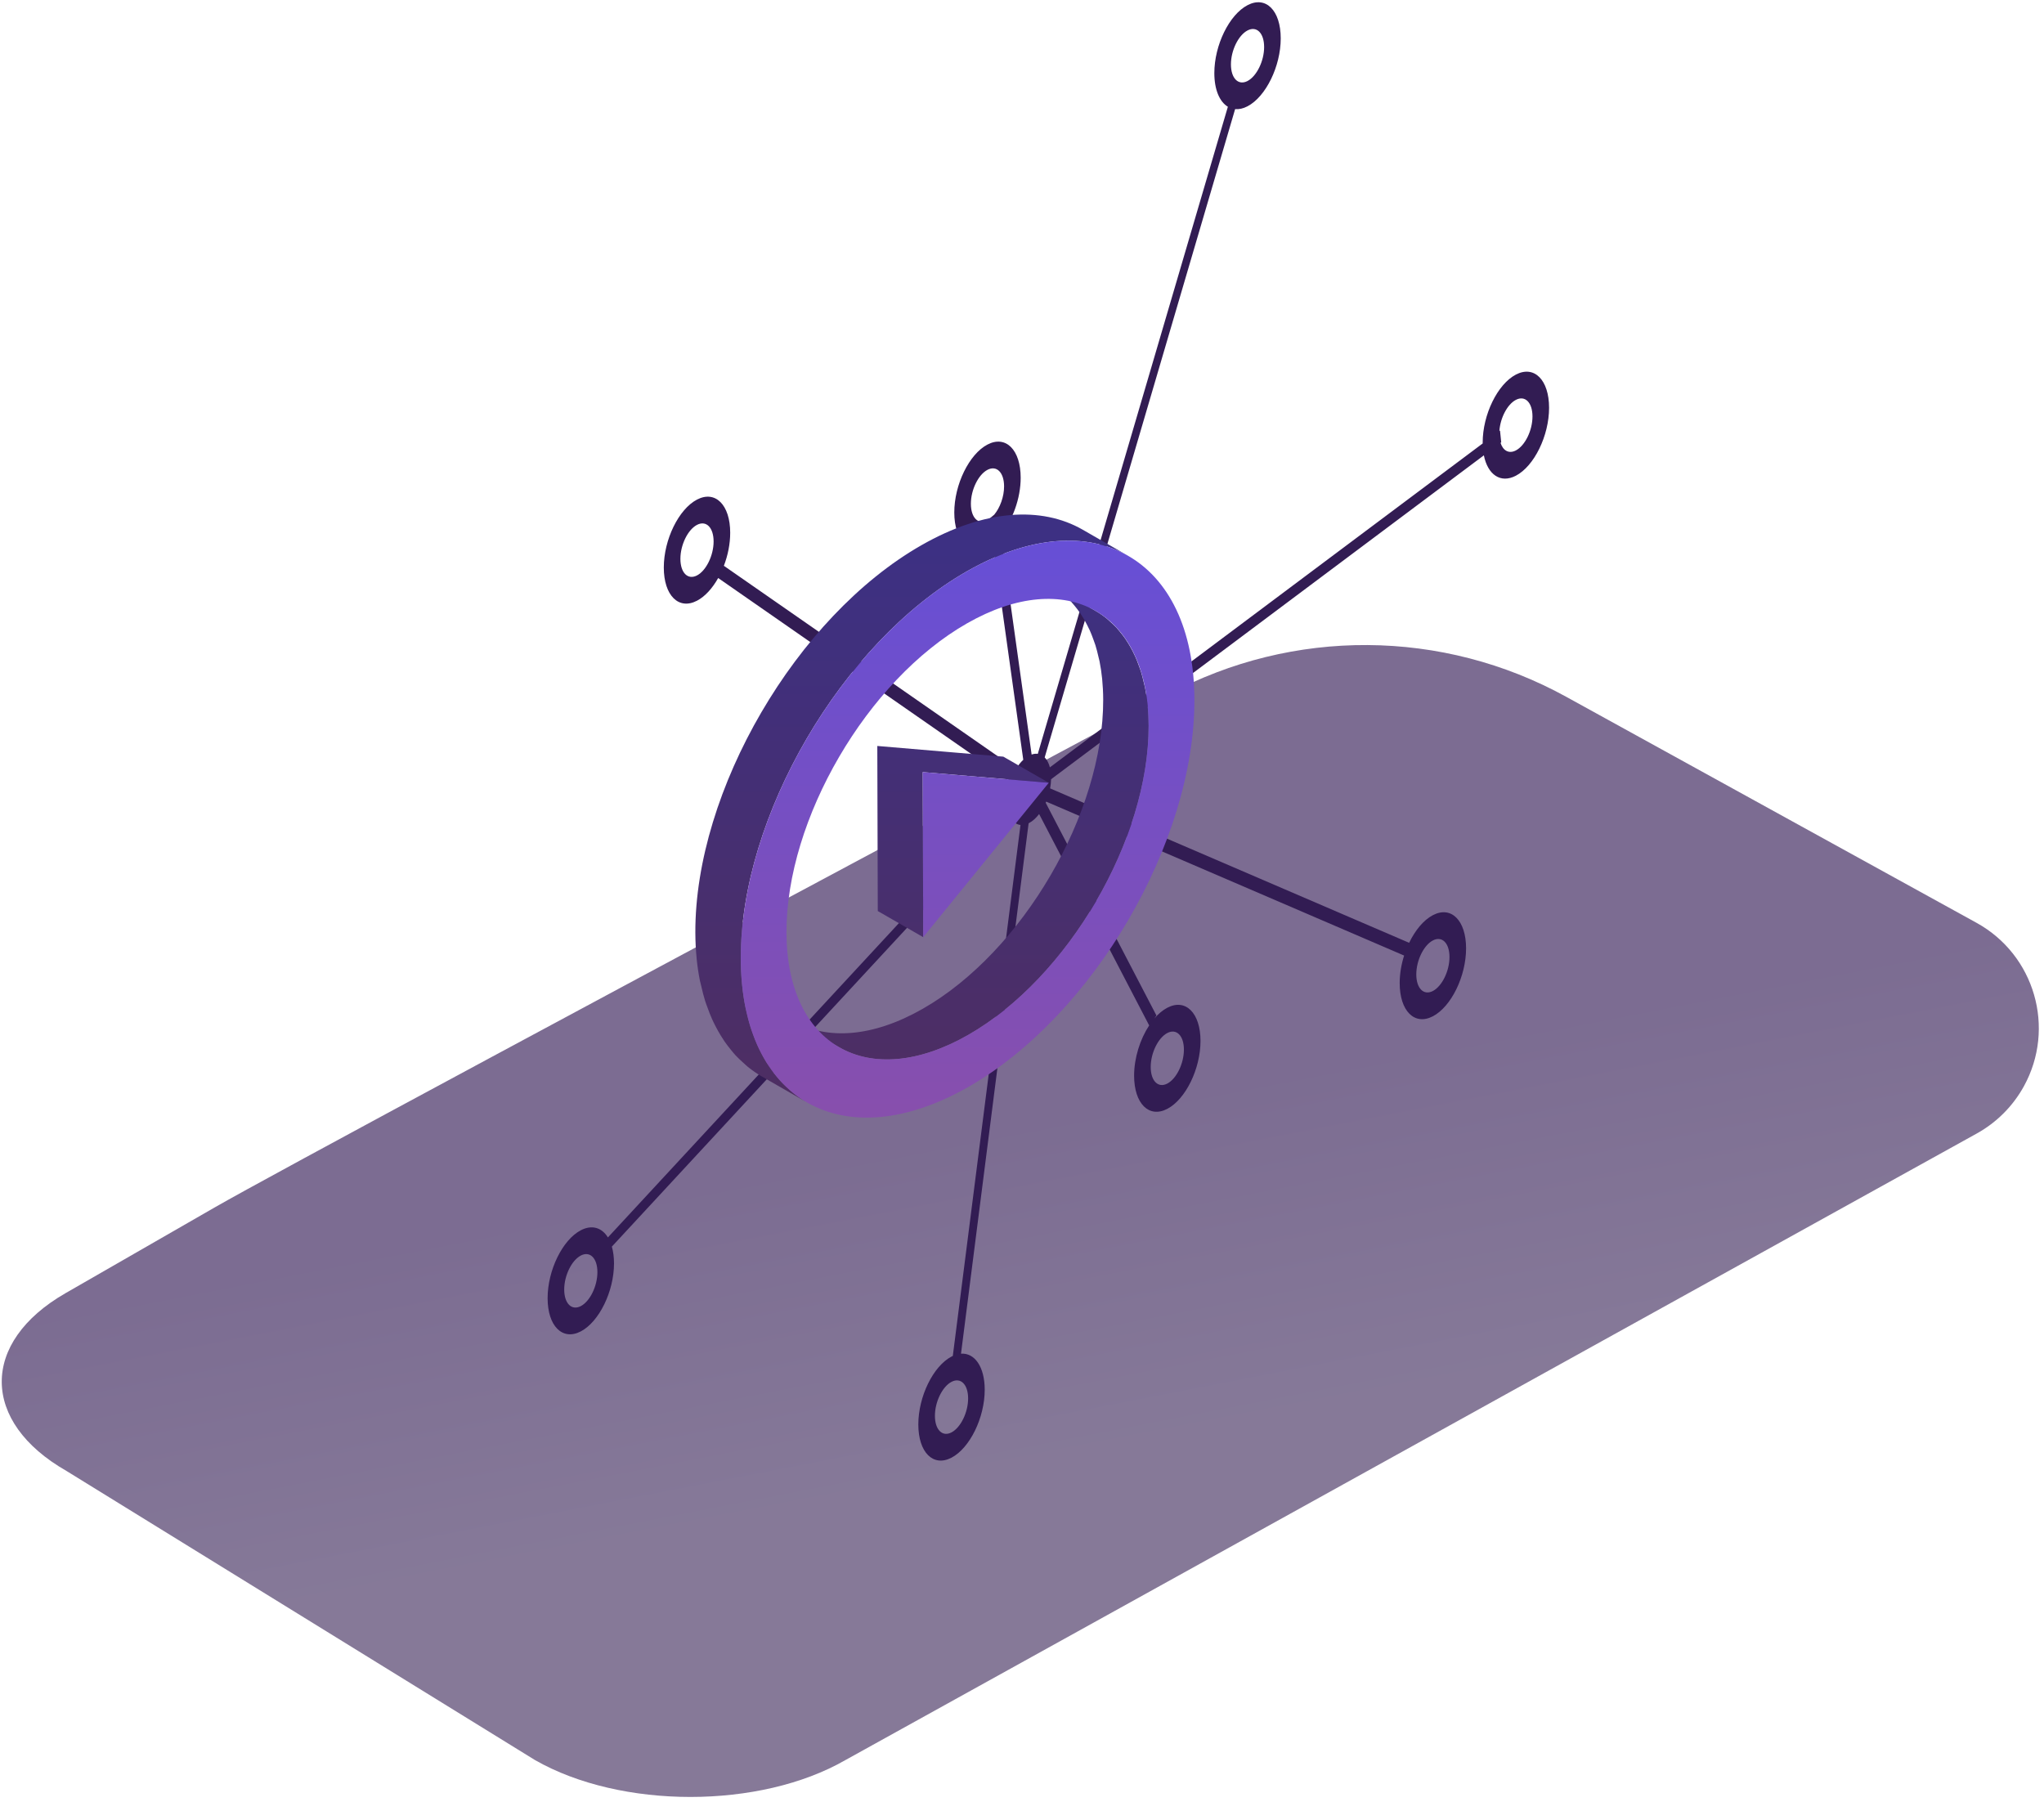 <svg xmlns="http://www.w3.org/2000/svg" width="321" height="283" viewBox="0 0 321 283">
  <defs>
    <linearGradient id="worker-a" x1="55.91%" x2="64.677%" y1="39.879%" y2="65.94%">
      <stop offset="0%" stop-color="#240A49"/>
      <stop offset="100%" stop-color="#352054"/>
    </linearGradient>
    <filter id="worker-b" width="270.9%" height="242.2%" x="-85.4%" y="-71.1%" filterUnits="objectBoundingBox">
      <feOffset dx="-20" dy="5" in="SourceAlpha" result="shadowOffsetOuter1"/>
      <feGaussianBlur in="shadowOffsetOuter1" result="shadowBlurOuter1" stdDeviation="7.5"/>
      <feColorMatrix in="shadowBlurOuter1" result="shadowMatrixOuter1" values="0 0 0 0 0   0 0 0 0 0   0 0 0 0 0  0 0 0 0.12 0"/>
      <feMerge>
        <feMergeNode in="shadowMatrixOuter1"/>
        <feMergeNode in="SourceGraphic"/>
      </feMerge>
    </filter>
    <linearGradient id="worker-c" x1="78.294%" x2="78.294%" y1="100%" y2="6.904%">
      <stop offset="0%" stop-color="#4E2E62"/>
      <stop offset="100%" stop-color="#3D3083"/>
    </linearGradient>
    <linearGradient id="worker-d" x1="71.868%" x2="71.868%" y1="94.701%" y2="0%">
      <stop offset="0%" stop-color="#884FAC"/>
      <stop offset="100%" stop-color="#644FD9"/>
    </linearGradient>
  </defs>
  <g fill="none" fill-rule="evenodd">
    <path fill="url(#worker-a)" d="M310.166,76.834 L132.482,175.239 L132.482,175.239 C119.069,182.95 97.265,182.954 83.756,175.239 L10.176,129.834 C-3.325,122.126 -3.403,109.622 10.009,101.911 L33.547,88.382 C41.614,83.744 91.506,56.904 183.223,7.861 C202.768,-2.591 226.274,-2.444 245.688,8.249 L310.128,43.745 C319.271,48.782 322.6,60.276 317.564,69.419 C315.846,72.538 313.281,75.109 310.166,76.834 Z" opacity=".6" transform="translate(.275 101.177)"/>
    <path fill="#321C53" d="M159.556,120.75 C159.896,120.196 160.282,119.71 160.699,119.322 L155.919,85.152 C155.646,85.362 155.365,85.544 155.079,85.693 C152.2,87.199 149.866,84.866 149.866,80.481 C149.866,76.095 152.2,71.32 155.079,69.814 C157.959,68.307 160.293,70.641 160.293,75.026 C160.293,78.276 159.01,81.741 157.174,83.93 L162.01,118.496 C162.351,118.379 162.676,118.346 162.98,118.388 L192.831,16.765 C191.542,15.994 190.705,14.104 190.705,11.479 C190.705,7.094 193.039,2.318 195.919,0.812 C198.798,-0.695 201.132,1.639 201.132,6.024 C201.132,10.409 198.798,15.185 195.919,16.691 C195.229,17.052 194.571,17.192 193.969,17.137 L164.062,118.949 C164.425,119.314 164.706,119.844 164.879,120.508 L232.849,69.642 C232.848,69.593 232.848,69.544 232.848,69.494 C232.848,65.109 235.182,60.334 238.061,58.827 C240.941,57.321 243.275,59.655 243.275,64.04 C243.275,68.425 240.941,73.201 238.061,74.707 C235.662,75.962 233.642,74.551 233.034,71.509 L165.069,122.373 C165.056,122.85 165.003,123.333 164.915,123.811 L221.299,148.062 C222.245,146.092 223.566,144.485 225.028,143.721 C227.907,142.214 230.241,144.548 230.241,148.933 C230.241,153.318 227.907,158.094 225.028,159.6 C222.148,161.106 219.814,158.773 219.814,154.388 C219.814,152.945 220.067,151.461 220.508,150.064 L164.297,125.887 C164.272,125.948 164.246,126.009 164.22,126.069 L181.61,159.471 L181.282,159.955 C181.908,159.222 182.596,158.638 183.319,158.26 C186.199,156.753 188.533,159.087 188.533,163.472 C188.533,167.857 186.199,172.633 183.319,174.139 C180.44,175.645 178.106,173.312 178.106,168.927 C178.106,166.142 179.047,163.2 180.472,161.037 L163.189,127.842 C162.712,128.467 162.17,128.962 161.596,129.262 C161.577,129.272 161.558,129.282 161.539,129.291 L150.921,212.588 C153.075,212.438 154.645,214.655 154.645,218.251 C154.645,222.637 152.311,227.412 149.431,228.918 C146.552,230.425 144.218,228.091 144.218,223.706 C144.218,219.321 146.552,214.545 149.431,213.039 C149.499,213.003 149.567,212.97 149.634,212.939 L160.263,129.556 C159.572,129.48 158.994,129.015 158.613,128.247 L96.088,195.775 C96.307,196.537 96.427,197.425 96.427,198.419 C96.427,202.804 94.093,207.58 91.214,209.086 C88.334,210.592 86,208.258 86,203.873 C86,199.488 88.334,194.712 91.214,193.206 C92.97,192.287 94.524,192.798 95.469,194.331 L158.166,126.617 C158.136,126.355 158.121,126.077 158.121,125.787 C158.121,124.744 158.319,123.668 158.661,122.669 L112.786,90.775 C111.883,92.386 110.725,93.677 109.461,94.338 C106.582,95.844 104.247,93.51 104.247,89.125 C104.247,84.74 106.582,79.964 109.461,78.458 C112.34,76.952 114.674,79.286 114.674,83.671 C114.674,85.414 114.306,87.218 113.681,88.855 L159.556,120.75 Z M157.686,76.39 C157.686,74.197 156.519,73.03 155.079,73.783 C153.64,74.537 152.473,76.924 152.473,79.117 C152.473,81.309 153.64,82.476 155.079,81.723 C155.192,81.665 155.302,81.596 155.411,81.518 L155.399,81.437 L156.14,80.826 C157.051,79.73 157.686,78.007 157.686,76.39 Z M238.061,70.737 C239.501,69.984 240.668,67.596 240.668,65.404 C240.668,63.211 239.501,62.044 238.061,62.797 C236.72,63.499 235.615,65.62 235.471,67.679 L235.57,67.605 L235.76,69.469 L235.653,69.549 C236.045,70.781 236.976,71.305 238.061,70.737 Z M109.461,90.368 C110.901,89.615 112.068,87.227 112.068,85.034 C112.068,82.842 110.901,81.675 109.461,82.428 C108.021,83.181 106.854,85.569 106.854,87.761 C106.854,89.954 108.021,91.121 109.461,90.368 Z M195.919,12.721 C197.358,11.968 198.525,9.58 198.525,7.388 C198.525,5.195 197.358,4.028 195.919,4.782 C194.479,5.535 193.312,7.923 193.312,10.115 C193.312,12.308 194.479,13.475 195.919,12.721 Z M149.431,224.949 C150.871,224.195 152.038,221.808 152.038,219.615 C152.038,217.423 150.871,216.256 149.431,217.009 C147.992,217.762 146.825,220.15 146.825,222.342 C146.825,224.535 147.992,225.702 149.431,224.949 Z M225.028,155.63 C226.467,154.877 227.634,152.489 227.634,150.297 C227.634,148.104 226.467,146.937 225.028,147.69 C223.588,148.444 222.421,150.831 222.421,153.024 C222.421,155.217 223.588,156.383 225.028,155.63 Z M91.214,205.116 C92.653,204.363 93.82,201.975 93.82,199.783 C93.82,197.59 92.653,196.423 91.214,197.176 C89.774,197.929 88.607,200.317 88.607,202.51 C88.607,204.702 89.774,205.869 91.214,205.116 Z M183.319,170.169 C184.759,169.416 185.926,167.028 185.926,164.836 C185.926,162.643 184.759,161.476 183.319,162.23 C181.88,162.983 180.713,165.37 180.713,167.563 C180.713,169.756 181.88,170.922 183.319,170.169 Z"/>
    <g filter="url(#worker-b)" transform="translate(129.2 75.804)">
      <path fill="url(#worker-c)" d="M35.503,4.82 C45.387,-0.825 54.357,-1.339 60.837,2.384 L60.837,2.384 L67.973,6.487 C61.493,2.763 52.523,3.276 42.641,8.922 C23,20.136 7.072,47.426 7.134,69.751 C7.138,71.171 7.211,72.535 7.343,73.847 C7.46,75.045 7.632,76.193 7.853,77.295 C7.914,77.607 8.003,77.891 8.072,78.198 C8.25,78.975 8.44,79.744 8.669,80.471 C8.787,80.846 8.924,81.197 9.056,81.557 C9.277,82.174 9.508,82.783 9.767,83.36 C9.929,83.721 10.103,84.063 10.279,84.408 C10.55,84.942 10.836,85.457 11.142,85.952 C11.34,86.272 11.541,86.589 11.751,86.893 C12.079,87.368 12.43,87.815 12.788,88.248 C13.011,88.514 13.228,88.788 13.458,89.039 C13.871,89.483 14.309,89.886 14.756,90.279 C14.969,90.469 15.172,90.675 15.392,90.852 C16.075,91.398 16.787,91.897 17.539,92.328 L17.539,92.328 L10.403,88.227 C9.651,87.795 8.941,87.296 8.26,86.751 C8.033,86.569 7.825,86.359 7.606,86.164 C7.167,85.776 6.733,85.379 6.328,84.942 C6.091,84.686 5.869,84.406 5.644,84.135 C5.29,83.706 4.945,83.268 4.621,82.801 C4.407,82.489 4.2,82.166 4,81.836 C3.7,81.351 3.418,80.844 3.151,80.319 C2.971,79.969 2.793,79.616 2.629,79.246 C2.374,78.679 2.145,78.084 1.928,77.477 C1.794,77.106 1.651,76.746 1.531,76.363 C1.306,75.646 1.122,74.891 0.946,74.128 C0.873,73.811 0.782,73.513 0.715,73.188 C0.502,72.11 0.33,70.993 0.211,69.825 C0.209,69.799 0.209,69.771 0.207,69.747 C0.077,68.435 0.004,67.071 1.75642223e-05,65.648 C-0.063,43.326 15.864,16.035 35.503,4.82 Z M55.747,11.047 L62.883,15.151 C63.484,15.495 64.053,15.894 64.596,16.331 C64.772,16.469 64.93,16.631 65.098,16.779 C65.457,17.096 65.811,17.42 66.143,17.777 C66.325,17.975 66.494,18.188 66.668,18.398 C66.959,18.748 67.243,19.109 67.508,19.494 C67.672,19.732 67.83,19.98 67.984,20.231 C68.231,20.631 68.462,21.048 68.685,21.481 C68.818,21.751 68.954,22.02 69.081,22.298 C69.292,22.769 69.48,23.263 69.661,23.766 C69.762,24.045 69.869,24.313 69.96,24.604 C70.147,25.201 70.305,25.831 70.448,26.472 C70.499,26.697 70.566,26.909 70.612,27.14 C70.784,28.005 70.922,28.898 71.017,29.836 L71.017,29.836 L71.021,29.908 C71.125,30.951 71.181,32.039 71.186,33.171 C71.236,50.997 58.517,72.774 42.848,81.724 C34.952,86.233 27.788,86.646 22.614,83.671 L22.614,83.671 L15.476,79.569 C20.652,82.543 27.818,82.129 35.711,77.622 C51.383,68.674 64.1,46.894 64.051,29.069 C64.047,27.939 63.989,26.853 63.887,25.807 C63.792,24.848 63.652,23.927 63.476,23.041 C63.43,22.801 63.361,22.582 63.308,22.35 C63.164,21.717 63.011,21.098 62.826,20.507 C62.733,20.211 62.624,19.934 62.52,19.648 C62.342,19.153 62.156,18.666 61.949,18.204 C61.82,17.919 61.682,17.643 61.54,17.37 C61.324,16.942 61.095,16.529 60.852,16.134 C60.694,15.88 60.534,15.628 60.368,15.387 C60.103,15.007 59.825,14.648 59.536,14.3 C59.359,14.089 59.187,13.871 59.003,13.675 C58.673,13.318 58.323,12.996 57.966,12.679 C57.796,12.529 57.636,12.365 57.46,12.226 C56.913,11.79 56.346,11.391 55.747,11.047 L55.747,11.047 Z M28.576,36.345 L48.369,38.024 L55.505,42.126 L35.712,40.448 L35.785,66.372 L28.651,62.269 L28.576,36.345 Z"/>
      <path fill="url(#worker-d)" d="M42.639,8.921 C62.281,-2.294 78.311,6.742 78.376,29.065 C78.439,51.387 62.512,78.678 42.872,89.895 C23.231,101.11 7.199,92.072 7.134,69.75 C7.072,47.427 23,20.137 42.639,8.921 Z M71.185,33.171 C71.135,15.345 58.333,8.144 42.663,17.092 C26.982,26.048 14.26,47.826 14.311,65.653 C14.364,83.479 27.168,90.68 42.847,81.724 C58.517,72.775 71.238,50.997 71.185,33.171 Z M35.713,40.448 L55.505,42.127 L35.786,66.373 L35.713,40.448 Z"/>
    </g>
  </g>
</svg>

